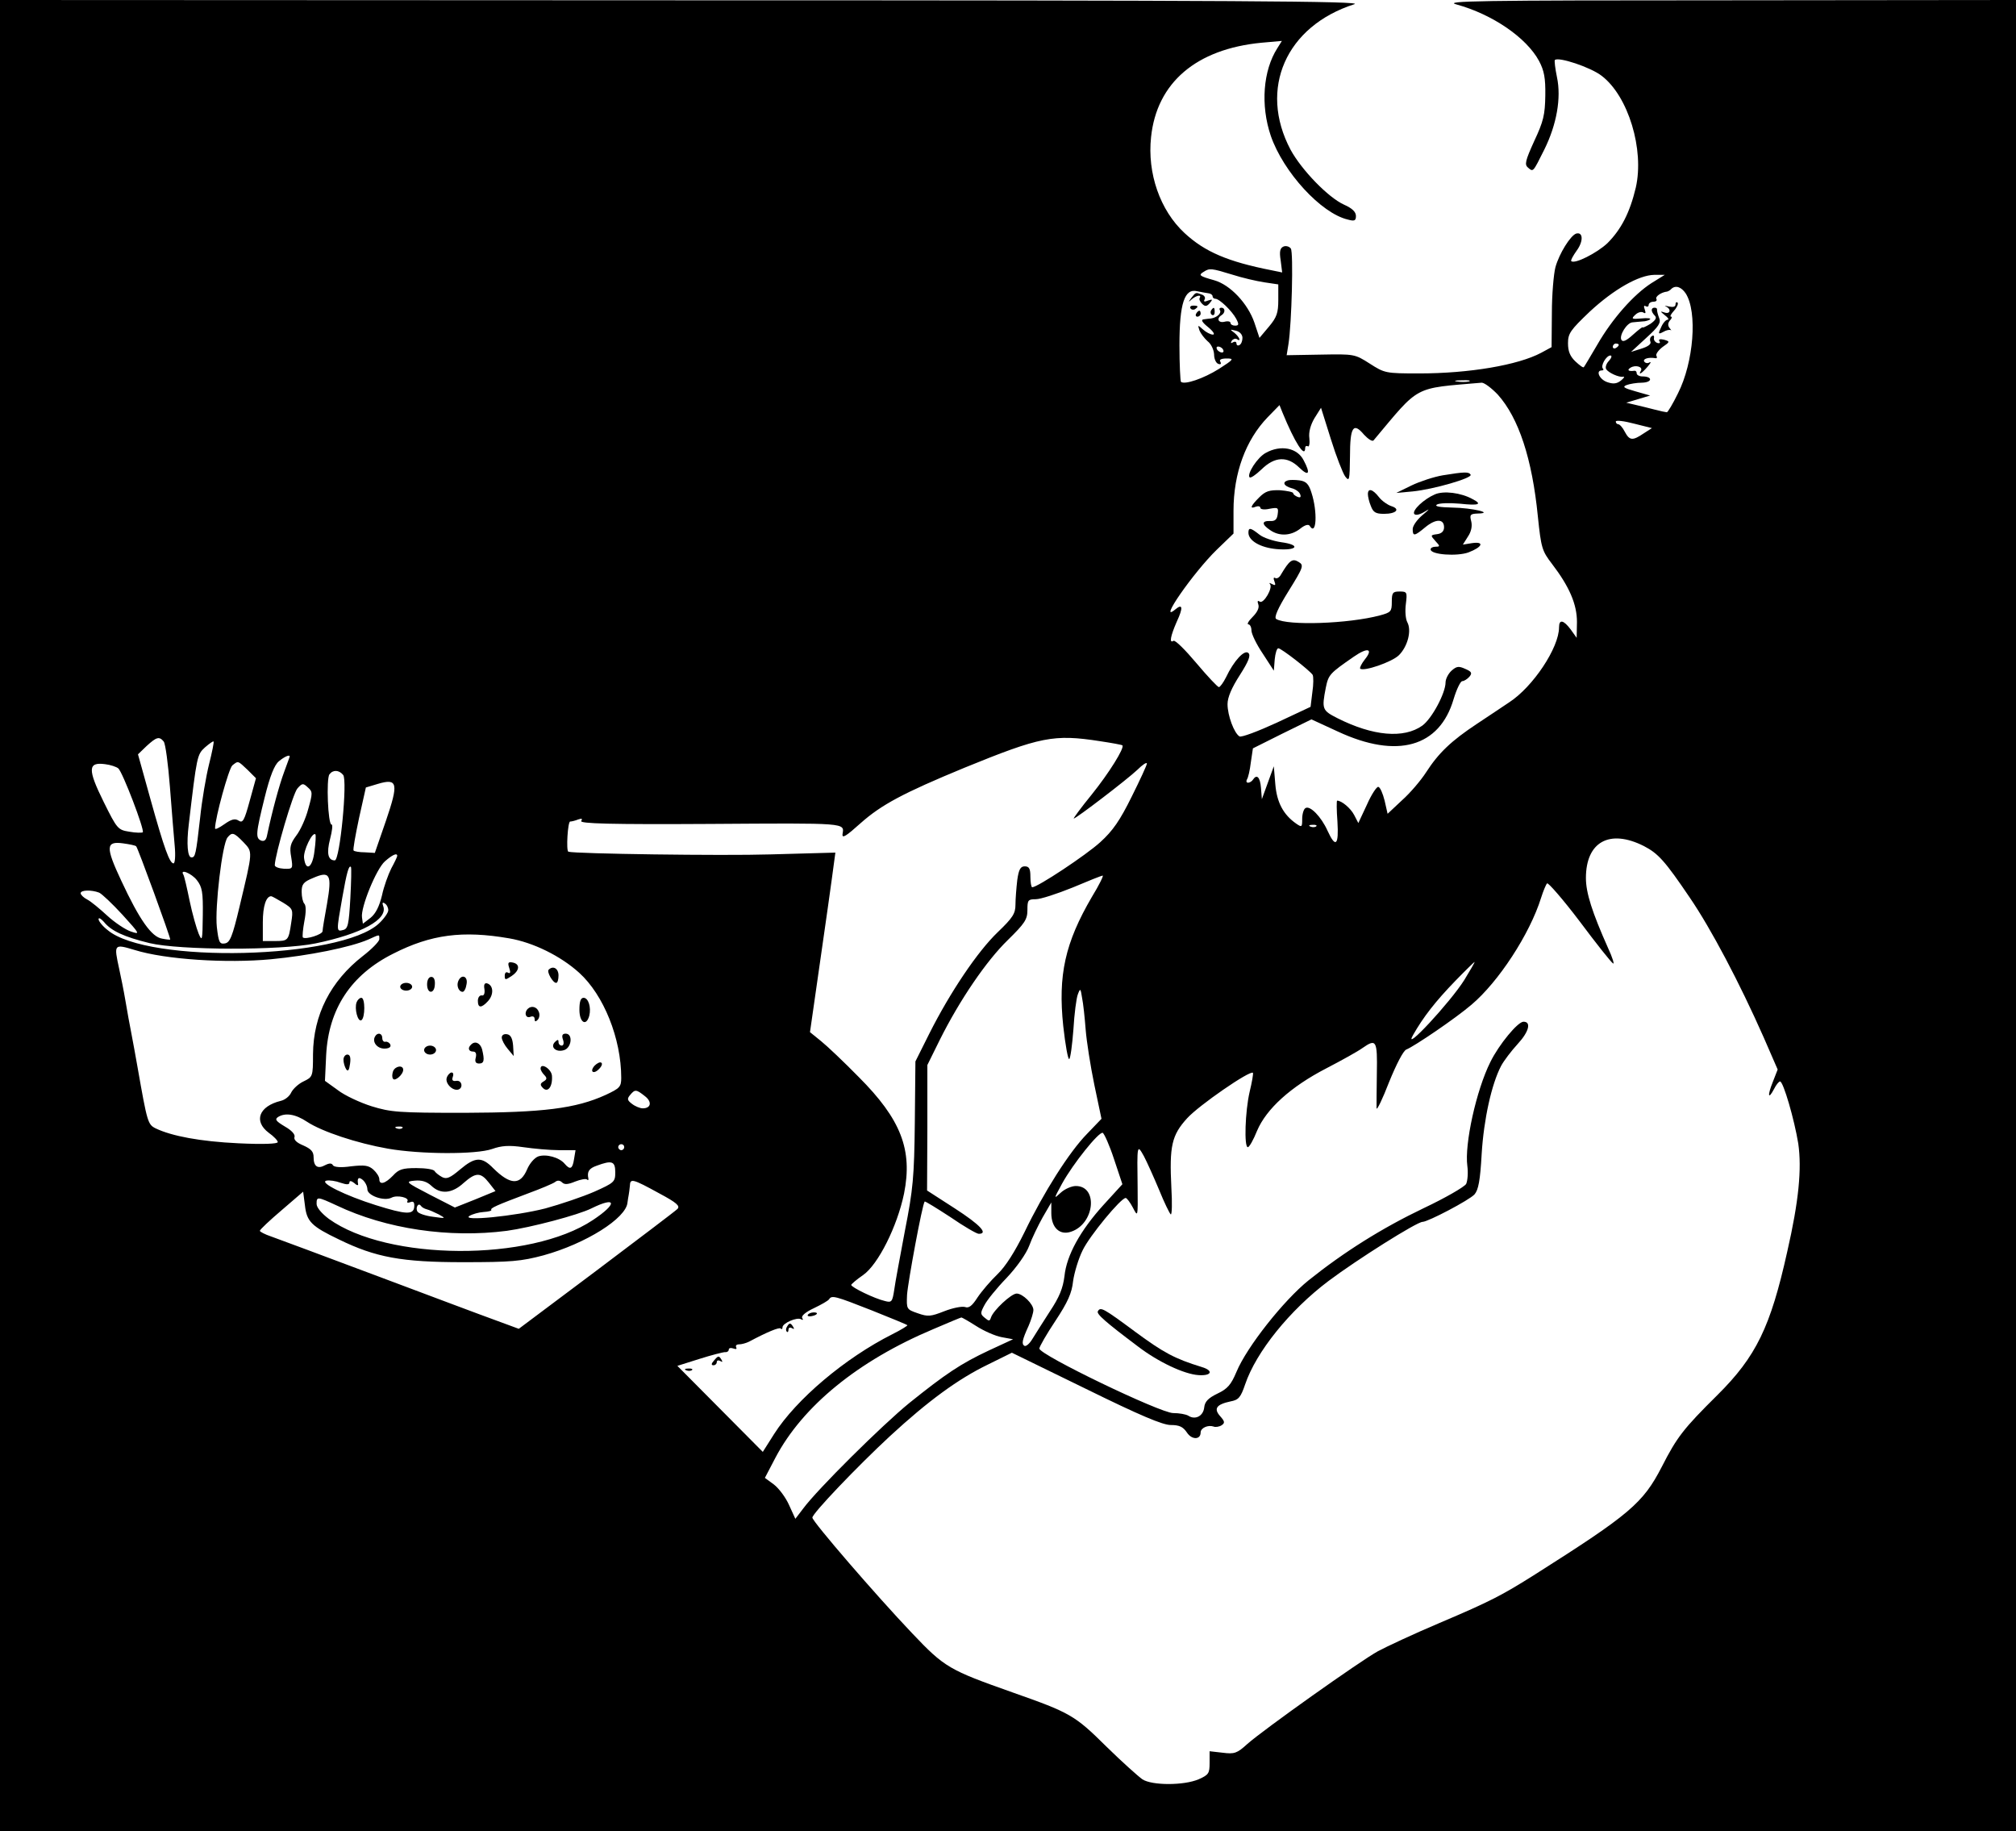 <?xml version="1.0" standalone="no"?>
<!DOCTYPE svg PUBLIC "-//W3C//DTD SVG 20010904//EN"
 "http://www.w3.org/TR/2001/REC-SVG-20010904/DTD/svg10.dtd">
<svg version="1.0" xmlns="http://www.w3.org/2000/svg"
 width="675pt" height="613pt" viewBox="0 0 675 613"
 preserveAspectRatio="xMidYMid meet">

<g transform="translate(0,613) scale(0.1,-0.1)"
fill="#000000" stroke="none">
<path d="M0 3065 l0 -3065 3375 0 3375 0 0 3065 0 3065 -962 -1 c-847 0 -957
-2 -911 -14 120 -33 234 -111 276 -189 17 -32 22 -57 21 -116 -1 -64 -6 -86
-37 -152 -30 -66 -33 -79 -21 -89 18 -15 16 -17 55 61 41 83 57 172 42 242 -6
29 -9 55 -7 57 11 12 120 -24 157 -53 89 -68 143 -247 114 -374 -20 -84 -49
-140 -95 -186 -35 -33 -110 -71 -121 -60 -3 2 6 18 18 35 23 31 22 64 -2 57
-19 -7 -56 -66 -69 -112 -6 -23 -12 -92 -12 -154 l-1 -114 -35 -19 c-77 -41
-240 -69 -409 -69 -112 0 -115 1 -165 33 -50 32 -52 32 -164 30 l-114 -2 6 37
c11 69 17 307 8 320 -5 7 -16 10 -24 7 -12 -5 -15 -16 -10 -47 l5 -40 -34 7
c-148 29 -225 62 -293 125 -82 76 -125 200 -112 321 19 182 151 295 370 316
l68 6 -15 -24 c-48 -75 -57 -191 -22 -294 42 -121 168 -259 258 -280 22 -6 27
-4 27 12 0 14 -13 26 -40 38 -53 24 -142 116 -179 184 -108 204 -15 414 214
487 33 10 -388 13 -2247 13 l-2288 1 0 -3065z m4125 2146 c34 -11 82 -22 108
-26 l47 -7 0 -52 c0 -43 -5 -58 -31 -89 l-32 -38 -17 51 c-22 64 -81 127 -135
142 -50 14 -53 17 -35 28 20 13 26 12 95 -9z m1404 -29 c-59 -38 -131 -119
-181 -206 -23 -39 -43 -73 -45 -75 -2 -3 -14 6 -28 19 -18 17 -25 34 -25 61 0
33 8 44 73 106 81 75 164 122 216 123 l35 0 -45 -28z m115 -34 c40 -62 27
-231 -26 -335 -17 -35 -34 -63 -37 -63 -3 0 -22 4 -41 9 -19 5 -48 12 -65 16
l-30 7 40 12 40 12 -49 14 c-39 11 -45 15 -30 21 10 4 34 8 52 8 35 1 36 21 1
21 -10 0 -19 5 -19 10 0 6 -3 9 -7 9 -20 -3 -27 2 -14 10 17 11 43 3 35 -10
-10 -17 3 -9 22 13 10 12 14 18 7 15 -6 -4 -14 -3 -18 3 -5 9 15 15 38 11 5
-1 6 3 3 8 -3 5 6 18 20 29 26 18 26 19 5 25 -13 3 -19 1 -15 -5 4 -6 1 -8 -7
-6 -8 3 -13 11 -11 17 1 7 -2 10 -7 6 -6 -3 -8 -11 -5 -19 3 -8 -8 -16 -30
-23 l-35 -11 51 47 c42 38 50 51 43 67 -4 10 -7 22 -7 27 1 4 -2 7 -8 7 -13 0
-13 -13 1 -27 7 -7 2 -15 -15 -27 -15 -9 -26 -14 -26 -12 0 3 -14 -8 -32 -24
-22 -20 -34 -26 -39 -18 -9 14 18 58 37 59 8 1 23 2 33 3 11 0 22 4 26 7 3 4
-10 5 -30 3 -32 -3 -34 -1 -20 12 8 8 20 12 27 8 8 -5 9 -2 5 10 -4 10 -3 15
3 11 6 -3 10 -1 10 4 0 6 7 11 16 11 8 0 13 4 10 9 -5 8 16 23 36 25 3 1 10 4
14 9 14 13 33 7 48 -15z m-1596 0 c6 -1 12 -5 12 -10 0 -4 4 -8 9 -8 14 0 56
-41 70 -67 10 -19 9 -23 -4 -23 -8 0 -15 4 -15 9 0 5 -9 7 -20 4 -21 -5 -28
11 -10 22 13 8 13 25 -1 25 -5 0 -8 -4 -4 -9 5 -10 -11 -24 -30 -27 -5 0 -17
-2 -25 -3 -10 -1 -5 -10 15 -26 17 -14 24 -25 16 -25 -8 0 -23 8 -33 17 -18
16 -18 16 -12 -3 4 -10 16 -26 27 -36 12 -9 21 -28 22 -44 0 -15 6 -29 14 -32
8 -3 11 0 7 7 -5 7 3 11 21 11 26 0 24 -3 -26 -35 -51 -32 -115 -54 -127 -43
-2 3 -5 58 -5 122 0 141 17 192 60 181 14 -3 32 -6 39 -7z m112 -149 c0 -10
-4 -21 -10 -24 -5 -3 -10 -1 -10 5 0 6 -5 8 -12 4 -7 -4 -8 -3 -4 5 4 6 12 9
17 6 16 -11 9 7 -8 21 -16 12 -16 12 5 7 13 -3 22 -13 22 -24z m1260 -23 c0
-3 -4 -8 -10 -11 -5 -3 -10 -1 -10 4 0 6 5 11 10 11 6 0 10 -2 10 -4z m-1325
-16 c3 -5 2 -10 -4 -10 -5 0 -13 5 -16 10 -3 6 -2 10 4 10 5 0 13 -4 16 -10z
m1292 -38 c-9 -9 -13 -22 -9 -28 8 -12 43 -28 57 -25 6 1 2 -5 -8 -13 -14 -11
-26 -12 -46 -5 -26 9 -39 39 -18 39 6 0 7 3 4 6 -9 9 11 44 25 44 6 0 4 -8 -5
-18z m-469 -69 c-10 -2 -28 -2 -40 0 -13 2 -5 4 17 4 22 1 32 -1 23 -4z m97
-44 c70 -78 115 -215 134 -407 11 -106 14 -116 47 -159 59 -77 84 -136 84
-195 l-1 -53 -20 28 c-24 32 -39 35 -39 7 0 -68 -87 -199 -167 -251 -21 -14
-70 -47 -108 -72 -86 -57 -128 -97 -170 -162 -18 -28 -54 -70 -81 -94 l-48
-45 -10 44 c-6 24 -15 45 -21 46 -5 2 -23 -25 -38 -59 l-29 -62 -14 27 c-12
23 -42 48 -57 48 -2 0 -2 -31 1 -70 5 -80 -6 -90 -33 -31 -21 47 -59 86 -74
76 -6 -3 -11 -20 -11 -36 0 -28 -1 -29 -20 -16 -43 30 -65 71 -70 132 l-5 60
-20 -55 -20 -55 -3 38 c-3 36 -14 47 -27 27 -3 -5 -11 -10 -16 -10 -6 0 -7 5
-4 11 4 5 10 31 13 57 l7 47 98 49 98 48 89 -41 c198 -92 340 -52 387 109 10
33 23 60 29 60 6 0 17 7 24 15 10 12 7 17 -14 26 -22 10 -29 9 -46 -6 -11 -10
-20 -28 -20 -39 0 -36 -46 -122 -78 -145 -62 -44 -165 -35 -284 25 -51 26 -53
30 -39 102 9 44 13 48 94 104 46 32 66 27 37 -9 -11 -14 -18 -28 -16 -31 11
-11 107 22 130 45 29 29 43 82 28 110 -6 11 -8 38 -5 61 5 40 4 42 -21 42 -23
0 -26 -4 -26 -35 0 -32 -3 -35 -40 -45 -105 -28 -309 -35 -347 -12 -8 5 5 35
41 93 51 82 52 87 34 98 -21 13 -31 5 -59 -42 -5 -10 -14 -15 -19 -12 -6 4 -7
-1 -3 -11 5 -13 3 -15 -8 -9 -8 4 -11 5 -7 0 11 -12 -21 -67 -34 -59 -7 5 -9
2 -5 -9 4 -11 -3 -26 -19 -42 -14 -14 -20 -25 -14 -25 5 0 10 -9 10 -20 0 -12
17 -47 38 -78 l37 -57 3 38 c2 20 7 37 12 37 10 0 105 -74 115 -89 3 -6 3 -32
-1 -58 l-6 -49 -113 -53 c-63 -29 -119 -50 -125 -46 -18 11 -40 70 -40 108 0
23 14 55 41 97 30 47 37 66 29 74 -13 13 -49 -26 -75 -81 -9 -18 -20 -33 -24
-33 -4 0 -38 36 -75 80 -37 44 -71 78 -77 75 -15 -10 -10 16 11 64 22 47 20
62 -5 41 -60 -50 60 123 139 200 l56 54 0 76 c0 127 41 237 114 313 l40 41 10
-25 c41 -100 76 -155 76 -118 0 5 4 8 9 5 4 -3 7 9 5 27 -3 20 4 45 17 67 l22
35 33 -105 c18 -58 40 -114 48 -125 14 -18 15 -13 16 67 0 99 11 116 47 73 14
-15 28 -24 32 -19 157 187 130 173 362 193 9 0 33 -18 54 -40z m488 -130 c-37
-25 -47 -24 -63 6 -7 14 -17 25 -22 25 -4 0 -8 4 -8 9 0 5 27 2 61 -7 l60 -15
-28 -18z m-4955 -1031 c6 -7 15 -76 21 -153 6 -77 13 -166 16 -197 3 -32 1
-58 -4 -58 -13 0 -31 49 -77 214 l-42 151 29 28 c33 30 42 33 57 15z m3135 1
c40 -6 73 -12 75 -14 8 -8 -45 -93 -103 -165 -36 -44 -62 -80 -60 -80 8 0 178
130 213 163 17 17 32 27 32 21 0 -5 -23 -55 -51 -111 -39 -79 -63 -114 -105
-152 -47 -43 -210 -151 -228 -151 -3 0 -6 16 -6 35 0 27 -4 35 -19 35 -14 0
-20 -10 -25 -46 -3 -26 -6 -63 -6 -82 0 -30 -9 -44 -59 -92 -68 -65 -160 -202
-229 -339 l-47 -94 -2 -205 c-2 -182 -6 -224 -33 -361 -16 -86 -33 -175 -36
-199 -6 -40 -9 -43 -31 -37 -35 8 -113 46 -113 54 1 3 18 18 40 33 50 35 114
162 137 273 29 146 -10 248 -152 390 -49 50 -106 104 -126 120 l-37 30 43 300
c24 165 42 300 42 301 -1 0 -99 -3 -217 -6 -160 -5 -655 2 -677 9 -8 3 -2 101
6 101 5 0 17 3 27 7 12 4 15 3 10 -5 -6 -9 97 -12 433 -10 460 3 448 4 442
-34 -2 -16 12 -7 61 37 69 61 141 100 347 185 255 104 299 113 454 89z m-2983
-77 c-10 -40 -24 -121 -30 -180 -14 -123 -16 -132 -29 -132 -13 0 -17 45 -9
110 27 230 28 234 54 258 15 13 28 22 29 20 2 -2 -5 -36 -15 -76z m270 26 c0
-2 -9 -25 -19 -53 -16 -43 -40 -131 -57 -212 -3 -15 -9 -20 -19 -17 -20 8 -19
23 11 144 18 73 33 110 48 122 18 15 36 23 36 16z m-574 -40 c14 -11 89 -207
82 -214 -3 -2 -23 -2 -45 2 -38 6 -41 9 -86 100 -54 109 -53 134 5 126 18 -2
38 -9 44 -14z m433 -5 l28 -28 -21 -76 c-18 -66 -23 -75 -37 -66 -12 8 -24 5
-48 -12 -17 -12 -31 -19 -31 -14 0 34 46 201 58 211 20 16 18 16 51 -15z m320
-17 c15 -18 -11 -286 -28 -286 -23 0 -28 24 -16 71 7 27 10 49 5 49 -12 0 -18
153 -7 168 12 16 32 15 46 -2z m143 -154 l-37 -107 -33 2 c-18 0 -36 3 -38 6
-3 2 6 51 18 108 l23 103 40 12 c67 20 70 2 27 -124z m-260 40 c-8 -31 -26
-71 -40 -89 -20 -27 -23 -39 -17 -72 6 -39 6 -40 -24 -39 -17 1 -31 6 -31 12
1 36 61 241 76 257 16 18 19 18 35 3 16 -14 16 -19 1 -72z m3375 -58 c-3 -3
-12 -4 -19 -1 -8 3 -5 6 6 6 11 1 17 -2 13 -5z m-3592 -53 c32 -34 32 -27 -13
-216 -24 -101 -32 -120 -49 -123 -18 -3 -21 4 -27 55 -7 65 18 279 36 300 15
18 21 17 53 -16z m238 -29 c-6 -56 -29 -72 -35 -24 -3 24 28 89 38 79 2 -2 1
-27 -3 -55z m4451 16 c48 -25 70 -49 154 -173 71 -104 166 -284 247 -467 l47
-108 -16 -41 c-19 -47 -16 -62 4 -24 7 14 16 25 20 25 11 0 48 -128 61 -208
12 -84 2 -192 -37 -362 -56 -252 -104 -351 -234 -480 -113 -112 -135 -140
-186 -240 -63 -122 -107 -159 -424 -360 -111 -70 -149 -90 -321 -163 -85 -36
-177 -79 -205 -94 -60 -33 -384 -263 -438 -311 -34 -31 -43 -34 -82 -29 l-44
5 0 -39 c0 -35 -3 -40 -37 -55 -49 -21 -156 -21 -188 0 -13 9 -68 58 -121 110
-106 105 -121 113 -314 181 -212 75 -227 83 -336 198 -120 126 -334 374 -334
387 0 14 149 170 260 273 128 118 228 191 327 239 l81 40 248 -121 c181 -89
257 -121 284 -121 29 0 41 -6 54 -25 16 -25 46 -25 46 0 0 15 24 26 43 20 6
-3 19 -1 27 4 12 8 11 13 -5 31 -22 25 -12 39 35 49 27 5 34 13 49 57 37 109
149 248 279 346 96 72 296 198 315 198 18 0 157 73 174 92 13 15 19 46 24 136
7 115 33 233 65 294 9 17 34 50 56 74 37 40 46 74 19 74 -19 0 -82 -76 -111
-135 -47 -94 -87 -275 -77 -348 3 -22 1 -49 -4 -60 -6 -10 -70 -47 -142 -81
-140 -67 -266 -146 -386 -242 -83 -67 -206 -222 -241 -306 -18 -43 -30 -57
-64 -73 -31 -15 -42 -27 -44 -46 -3 -29 -30 -43 -53 -28 -8 5 -31 9 -51 9 -43
0 -448 195 -448 216 0 6 24 48 54 93 41 62 55 93 59 133 4 28 18 75 32 103 23
48 128 175 144 175 4 0 15 -15 24 -32 17 -33 17 -33 16 67 -2 145 -2 146 21
105 10 -19 33 -70 51 -113 17 -42 35 -79 39 -82 4 -2 5 38 2 89 -7 140 1 176
53 233 39 43 210 161 220 152 2 -2 -3 -31 -11 -64 -15 -65 -19 -185 -6 -185 5
0 19 25 31 55 31 73 112 147 232 209 52 27 106 57 121 68 46 32 50 26 48 -84
-1 -57 -1 -110 -1 -118 1 -8 20 31 42 88 24 59 48 106 58 109 27 11 163 103
218 150 90 76 195 236 233 358 7 22 16 44 20 48 3 4 53 -53 109 -127 56 -75
106 -138 112 -141 5 -4 -2 20 -17 52 -53 119 -74 184 -74 234 0 121 79 165
194 107z m-5048 -1 c6 -6 114 -302 114 -312 0 -1 -12 0 -27 3 -35 5 -76 63
-137 194 -53 113 -52 133 6 125 22 -3 42 -7 44 -10z m874 -32 c0 -3 -9 -22
-20 -42 -10 -20 -25 -61 -31 -90 -9 -37 -21 -61 -38 -75 l-26 -20 -3 21 c-5
33 48 163 77 188 25 22 41 29 41 18z m-157 -142 c-5 -88 -8 -102 -24 -106 -23
-6 -23 -5 -3 108 15 85 22 110 29 103 2 -2 1 -49 -2 -105z m-514 61 c18 -23
21 -40 20 -118 -1 -85 -2 -89 -14 -61 -7 17 -21 66 -30 109 -9 44 -18 83 -21
88 -13 21 27 5 45 -18z m436 -79 c-8 -44 -15 -85 -15 -92 0 -11 -57 -29 -66
-21 -2 3 0 27 5 54 6 30 6 53 0 59 -5 5 -9 23 -9 40 0 25 6 33 38 46 57 25 64
12 47 -86z m2561 23 c-90 -154 -114 -262 -96 -433 7 -63 16 -113 20 -110 4 2
10 47 14 99 3 52 10 106 15 118 8 21 9 20 14 -12 4 -19 9 -67 12 -106 3 -39
16 -122 29 -185 l24 -114 -48 -50 c-60 -61 -146 -197 -210 -330 -32 -65 -63
-114 -90 -140 -23 -22 -53 -57 -67 -78 -18 -28 -29 -37 -42 -32 -10 3 -41 -3
-69 -14 -46 -18 -55 -19 -89 -7 -38 13 -38 14 -36 62 3 43 51 303 59 312 1 2
40 -22 86 -52 45 -31 88 -56 95 -56 33 0 5 30 -80 85 l-93 60 1 210 0 210 42
85 c66 132 155 263 227 333 57 56 66 69 66 101 0 33 2 36 28 36 16 0 71 18
123 39 52 22 97 40 101 40 4 1 -12 -32 -36 -71z m-3324 14 c9 -4 44 -37 78
-74 59 -65 60 -67 28 -56 -18 6 -54 30 -79 53 -25 23 -55 48 -67 54 -12 6 -22
16 -22 21 0 11 36 12 62 2z m615 -33 c34 -21 35 -23 28 -68 -9 -60 -10 -61
-56 -61 l-39 0 0 63 c0 54 11 87 28 87 3 0 20 -10 39 -21z m353 -26 c0 -8 -14
-28 -31 -44 -128 -120 -775 -136 -909 -22 -17 13 -30 30 -30 36 0 7 8 2 18 -9
24 -30 67 -50 153 -71 102 -24 437 -25 555 -1 155 32 244 81 227 125 -4 11 -2
14 5 9 7 -4 12 -14 12 -23z m405 -94 c81 -14 172 -59 234 -115 82 -74 141
-220 141 -352 0 -30 -5 -35 -52 -57 -101 -46 -210 -59 -473 -60 -221 0 -246 2
-311 22 -38 12 -90 36 -113 54 l-43 31 4 86 c8 155 83 269 225 340 126 64 232
78 388 51z m-435 -3 c0 -7 -25 -33 -55 -56 -108 -84 -166 -197 -167 -329 0
-75 -1 -76 -32 -91 -17 -8 -35 -25 -41 -37 -5 -12 -21 -25 -35 -28 -73 -18
-92 -68 -40 -107 17 -12 30 -26 30 -31 0 -6 -49 -8 -132 -4 -127 6 -223 24
-277 50 -26 13 -28 20 -60 202 -7 39 -16 90 -21 115 -5 25 -14 74 -20 110 -6
36 -16 84 -21 107 -18 83 -18 84 52 63 103 -32 307 -45 456 -31 127 12 266 40
326 66 40 18 37 18 37 1z m3633 -136 c-47 -75 -208 -248 -172 -185 34 60 75
113 143 183 33 34 62 62 63 62 2 0 -14 -27 -34 -60z m-2744 -389 c25 -19 21
-41 -7 -41 -9 0 -26 7 -36 15 -16 12 -17 17 -6 30 16 19 20 19 49 -4z m-1131
-86 c50 -33 168 -72 271 -90 109 -19 295 -20 349 -1 31 11 56 13 104 6 35 -5
88 -10 119 -10 l56 0 -5 -30 c-5 -33 -13 -37 -31 -16 -18 22 -63 34 -89 25
-13 -5 -29 -24 -37 -43 -23 -54 -56 -53 -113 3 -39 40 -61 39 -112 -4 -33 -28
-45 -33 -60 -25 -11 6 -22 15 -25 20 -3 6 -31 10 -61 10 -46 0 -59 -4 -78 -25
-26 -27 -46 -33 -46 -12 0 8 -9 22 -20 32 -16 14 -29 16 -74 11 -34 -5 -56 -3
-61 3 -4 8 -12 8 -26 1 -25 -14 -39 -5 -39 26 0 19 -8 28 -35 40 -22 9 -32 19
-29 28 3 8 -9 22 -32 35 -30 18 -35 24 -23 32 24 15 58 10 97 -16z m319 -21
c-3 -3 -12 -4 -19 -1 -8 3 -5 6 6 6 11 1 17 -2 13 -5z m2383 -104 l28 -84 -63
-69 c-78 -86 -124 -169 -131 -239 -5 -40 -17 -70 -49 -118 -23 -36 -50 -78
-59 -93 -9 -15 -21 -25 -26 -22 -10 6 -8 19 14 67 9 21 16 44 16 53 0 20 -36
55 -56 55 -18 0 -78 -56 -86 -80 -4 -13 -7 -13 -21 -1 -15 12 -15 16 -1 42 8
16 41 57 74 91 34 36 66 81 76 108 9 25 30 68 45 95 l29 50 0 -36 c0 -48 28
-75 66 -62 79 26 92 153 16 153 -14 0 -37 -10 -50 -22 -25 -23 -24 -22 4 30
37 67 123 174 136 170 5 -2 23 -42 38 -88z m-1640 40 c0 -5 -4 -10 -10 -10 -5
0 -10 5 -10 10 0 6 5 10 10 10 6 0 10 -4 10 -10z m-30 -84 c0 -32 -3 -35 -70
-65 -39 -17 -113 -42 -164 -56 -102 -26 -284 -44 -254 -25 10 6 31 12 47 13
16 1 28 4 26 7 -4 6 16 15 125 56 41 15 81 32 88 37 8 7 17 6 24 -1 8 -8 20
-7 44 3 18 7 35 10 39 7 4 -4 6 -2 5 3 -5 23 2 34 28 43 51 19 62 15 62 -22z
m-423 -35 l22 -28 -68 -28 -68 -27 -84 43 c-81 42 -83 44 -50 47 23 2 40 -3
55 -17 31 -30 70 -26 108 9 41 36 57 37 85 1z m-407 -22 c0 -21 56 -41 81 -28
19 10 61 0 53 -12 -3 -5 2 -6 10 -3 10 4 14 0 13 -15 -2 -28 -27 -27 -129 5
-102 32 -191 76 -165 82 10 2 31 -1 47 -7 21 -7 30 -7 30 1 0 6 6 6 16 -2 8
-8 14 -9 13 -4 -4 21 2 26 16 14 8 -7 15 -21 15 -31z m978 -14 c58 -31 70 -42
60 -52 -7 -7 -130 -100 -272 -207 l-259 -194 -76 28 c-42 15 -220 82 -396 148
-176 66 -337 126 -357 133 -21 7 -38 16 -38 19 0 4 33 35 73 69 l72 62 6 -46
c6 -54 22 -70 114 -114 123 -60 210 -76 415 -76 162 0 195 3 270 23 141 39
277 124 281 177 1 8 3 20 4 25 1 6 3 19 4 31 1 25 8 24 99 -26z m-1081 -40
c166 -79 377 -110 570 -85 80 11 239 53 283 75 85 42 88 16 5 -39 -210 -140
-688 -137 -884 4 -24 18 -41 38 -41 50 0 25 2 25 67 -5z m302 -13 c8 -2 26
-10 40 -17 25 -14 24 -14 -19 -8 -25 3 -48 11 -52 17 -8 12 2 32 11 20 3 -5
12 -10 20 -12z m1489 -338 c65 -26 119 -48 120 -50 2 -1 -20 -15 -50 -30 -159
-80 -322 -218 -396 -334 l-38 -60 -143 144 -143 144 73 23 c41 13 80 23 87 23
6 -1 12 3 12 8 0 6 7 7 16 4 8 -3 12 -2 9 4 -3 6 1 10 10 10 8 0 23 4 33 9 60
32 101 49 106 44 3 -4 6 -2 6 4 0 14 49 35 62 27 7 -4 8 -2 4 4 -4 7 11 20 39
33 25 12 48 25 51 30 9 14 20 11 142 -37z m351 -53 c25 -16 63 -33 85 -37 l38
-7 -80 -37 c-96 -45 -146 -79 -267 -176 -91 -74 -309 -290 -356 -354 l-26 -34
-21 46 c-11 25 -34 56 -51 69 l-30 22 35 67 c91 173 277 325 529 431 49 21 92
39 94 39 2 0 25 -13 50 -29z"/>
<path d="M5610 5111 c0 -8 -8 -10 -22 -7 -13 3 -17 3 -10 0 19 -9 14 -27 -5
-20 -15 5 -15 4 1 -9 11 -8 15 -15 10 -15 -6 0 -16 -11 -22 -25 -11 -23 -10
-25 7 -16 10 6 21 8 25 6 3 -3 2 0 -4 7 -6 8 -6 16 1 25 7 7 8 13 4 13 -5 0 0
9 10 20 10 11 15 23 12 27 -4 3 -7 1 -7 -6z"/>
<path d="M3989 5133 c-11 -15 -11 -16 1 -5 15 13 34 17 27 5 -3 -5 1 -13 8
-20 10 -10 16 -9 26 3 10 12 9 13 -6 8 -12 -5 -16 -4 -12 3 4 6 0 14 -9 17
-21 8 -20 8 -35 -11z"/>
<path d="M3986 5098 c3 -5 10 -6 15 -3 13 9 11 12 -6 12 -8 0 -12 -4 -9 -9z"/>
<path d="M4055 5091 c-3 -5 -2 -12 3 -15 5 -3 9 1 9 9 0 17 -3 19 -12 6z"/>
<path d="M4005 5080 c-3 -5 -1 -10 4 -10 6 0 11 5 11 10 0 6 -2 10 -4 10 -3 0
-8 -4 -11 -10z"/>
<path d="M4238 4614 c-28 -15 -64 -71 -54 -82 4 -3 21 9 40 27 44 43 86 45
126 6 32 -31 39 -21 15 24 -21 42 -77 53 -127 25z"/>
<path d="M4831 4539 c-30 -5 -78 -21 -105 -34 l-51 -25 55 5 c70 7 201 45 194
56 -6 10 -19 10 -93 -2z"/>
<path d="M4312 4522 c-20 -6 -13 -19 12 -26 13 -3 26 -12 29 -20 4 -10 1 -13
-9 -9 -7 3 -14 8 -14 12 0 4 -20 8 -44 10 -36 1 -49 -3 -70 -24 -29 -29 -33
-40 -11 -31 8 3 15 1 15 -4 0 -5 14 -7 31 -3 28 5 30 4 27 -18 -2 -18 -9 -24
-25 -23 -29 1 -29 -11 -1 -30 31 -22 70 -20 101 4 16 13 28 16 32 10 23 -37
27 47 6 111 -9 29 -18 38 -40 41 -15 2 -33 2 -39 0z"/>
<path d="M4580 4476 c0 -8 4 -26 10 -40 8 -21 16 -26 44 -26 41 0 56 16 24 26
-12 4 -31 17 -41 30 -21 27 -37 31 -37 10z"/>
<path d="M4804 4475 c-37 -16 -76 -53 -69 -65 4 -6 18 -3 33 6 21 13 20 11 -5
-10 -18 -15 -33 -36 -33 -47 0 -25 6 -24 42 6 35 29 63 29 63 0 0 -13 -8 -21
-23 -23 -23 -3 -23 -4 -6 -23 16 -17 16 -19 1 -19 -10 0 -17 -4 -17 -9 0 -18
89 -24 127 -10 47 18 54 37 12 31 l-31 -5 17 27 c11 16 15 35 11 51 -6 22 -3
25 21 26 58 1 -17 19 -85 20 -42 1 -60 4 -51 10 8 5 42 6 77 3 64 -7 76 -2 43
15 -39 22 -98 29 -127 16z"/>
<path d="M4180 4347 c0 -27 40 -50 94 -55 70 -6 83 14 16 23 -27 4 -61 15 -74
26 -29 23 -36 24 -36 6z"/>
<path d="M3676 1741 c-6 -9 25 -36 134 -118 68 -52 155 -93 203 -96 44 -3 51
15 11 27 -91 28 -128 48 -223 118 -108 80 -116 84 -125 69z"/>
<path d="M1705 2890 c5 -15 4 -20 -4 -16 -6 4 -11 0 -11 -10 0 -15 2 -15 23
-1 27 18 29 40 4 45 -15 3 -18 0 -12 -18z"/>
<path d="M1837 2884 c-7 -7 14 -44 25 -44 5 0 8 11 8 25 0 23 -18 34 -33 19z"/>
<path d="M1430 2835 c0 -33 25 -33 26 0 1 15 -3 25 -12 25 -8 0 -14 -10 -14
-25z"/>
<path d="M1534 2845 c-6 -15 2 -35 15 -35 5 0 11 11 13 25 6 28 -18 36 -28 10z"/>
<path d="M1340 2827 c0 -7 9 -13 20 -13 11 0 20 6 20 13 0 7 -9 13 -20 13 -11
0 -20 -6 -20 -13z"/>
<path d="M1622 2819 c2 -15 -2 -23 -9 -21 -7 1 -13 -7 -13 -18 0 -25 12 -25
34 -1 20 22 18 52 -2 59 -9 3 -13 -3 -10 -19z"/>
<path d="M1194 2775 c-8 -21 4 -67 16 -60 13 8 13 75 0 75 -6 0 -13 -7 -16
-15z"/>
<path d="M1940 2750 c0 -43 23 -57 33 -20 7 28 -3 60 -19 60 -10 0 -14 -13
-14 -40z"/>
<path d="M1767 2753 c-13 -13 -7 -32 8 -27 9 4 15 1 15 -7 0 -9 3 -10 10 -3 6
6 8 18 4 27 -6 17 -25 22 -37 10z"/>
<path d="M1256 2661 c-11 -18 6 -41 31 -41 15 0 23 5 20 13 -2 6 -10 11 -16
10 -6 -2 -11 4 -11 12 0 17 -16 20 -24 6z"/>
<path d="M1680 2657 c0 -8 9 -25 20 -38 l20 -24 -2 35 c-2 24 -8 36 -20 38
-11 2 -18 -3 -18 -11z"/>
<path d="M1885 2650 c4 -11 2 -20 -4 -20 -6 0 -11 5 -11 12 0 9 -3 9 -12 0
-17 -17 4 -36 31 -27 25 8 30 55 5 55 -11 0 -14 -6 -9 -20z"/>
<path d="M1577 2633 c-12 -11 -8 -23 7 -23 9 0 12 -7 9 -20 -4 -14 0 -20 11
-20 17 0 19 11 10 48 -6 21 -24 29 -37 15z"/>
<path d="M1420 2615 c0 -8 9 -15 20 -15 11 0 20 7 20 15 0 8 -9 15 -20 15 -11
0 -20 -7 -20 -15z"/>
<path d="M1150 2583 c0 -10 4 -24 9 -32 6 -9 10 -4 13 18 3 21 0 31 -9 31 -7
0 -13 -8 -13 -17z"/>
<path d="M1991 2563 c-18 -20 -4 -31 15 -11 9 9 12 18 7 21 -4 3 -14 -2 -22
-10z"/>
<path d="M1316 2544 c-3 -9 -4 -20 0 -25 6 -10 34 14 34 30 0 17 -27 13 -34
-5z"/>
<path d="M1810 2553 c0 -5 6 -15 12 -21 10 -10 10 -15 -2 -22 -12 -7 -12 -12
-2 -22 17 -17 33 6 30 42 -3 23 -38 44 -38 23z"/>
<path d="M1496 2523 c-7 -19 20 -46 39 -40 17 6 11 32 -7 29 -12 -2 -16 2 -12
13 3 8 2 15 -4 15 -5 0 -13 -8 -16 -17z"/>
<path d="M2705 1729 c-3 -4 2 -6 10 -5 21 3 28 13 10 13 -9 0 -18 -4 -20 -8z"/>
<path d="M2635 1689 c-4 -6 -4 -13 -1 -16 3 -4 6 -1 6 6 0 7 5 9 12 5 7 -4 8
-3 4 4 -9 15 -13 15 -21 1z"/>
<path d="M2390 1575 c-9 -10 -9 -15 -1 -15 6 0 11 5 11 11 0 5 5 7 12 3 7 -4
8 -3 4 4 -9 15 -11 15 -26 -3z"/>
<path d="M2298 1543 c7 -3 16 -2 19 1 4 3 -2 6 -13 5 -11 0 -14 -3 -6 -6z"/>
</g>
</svg>
